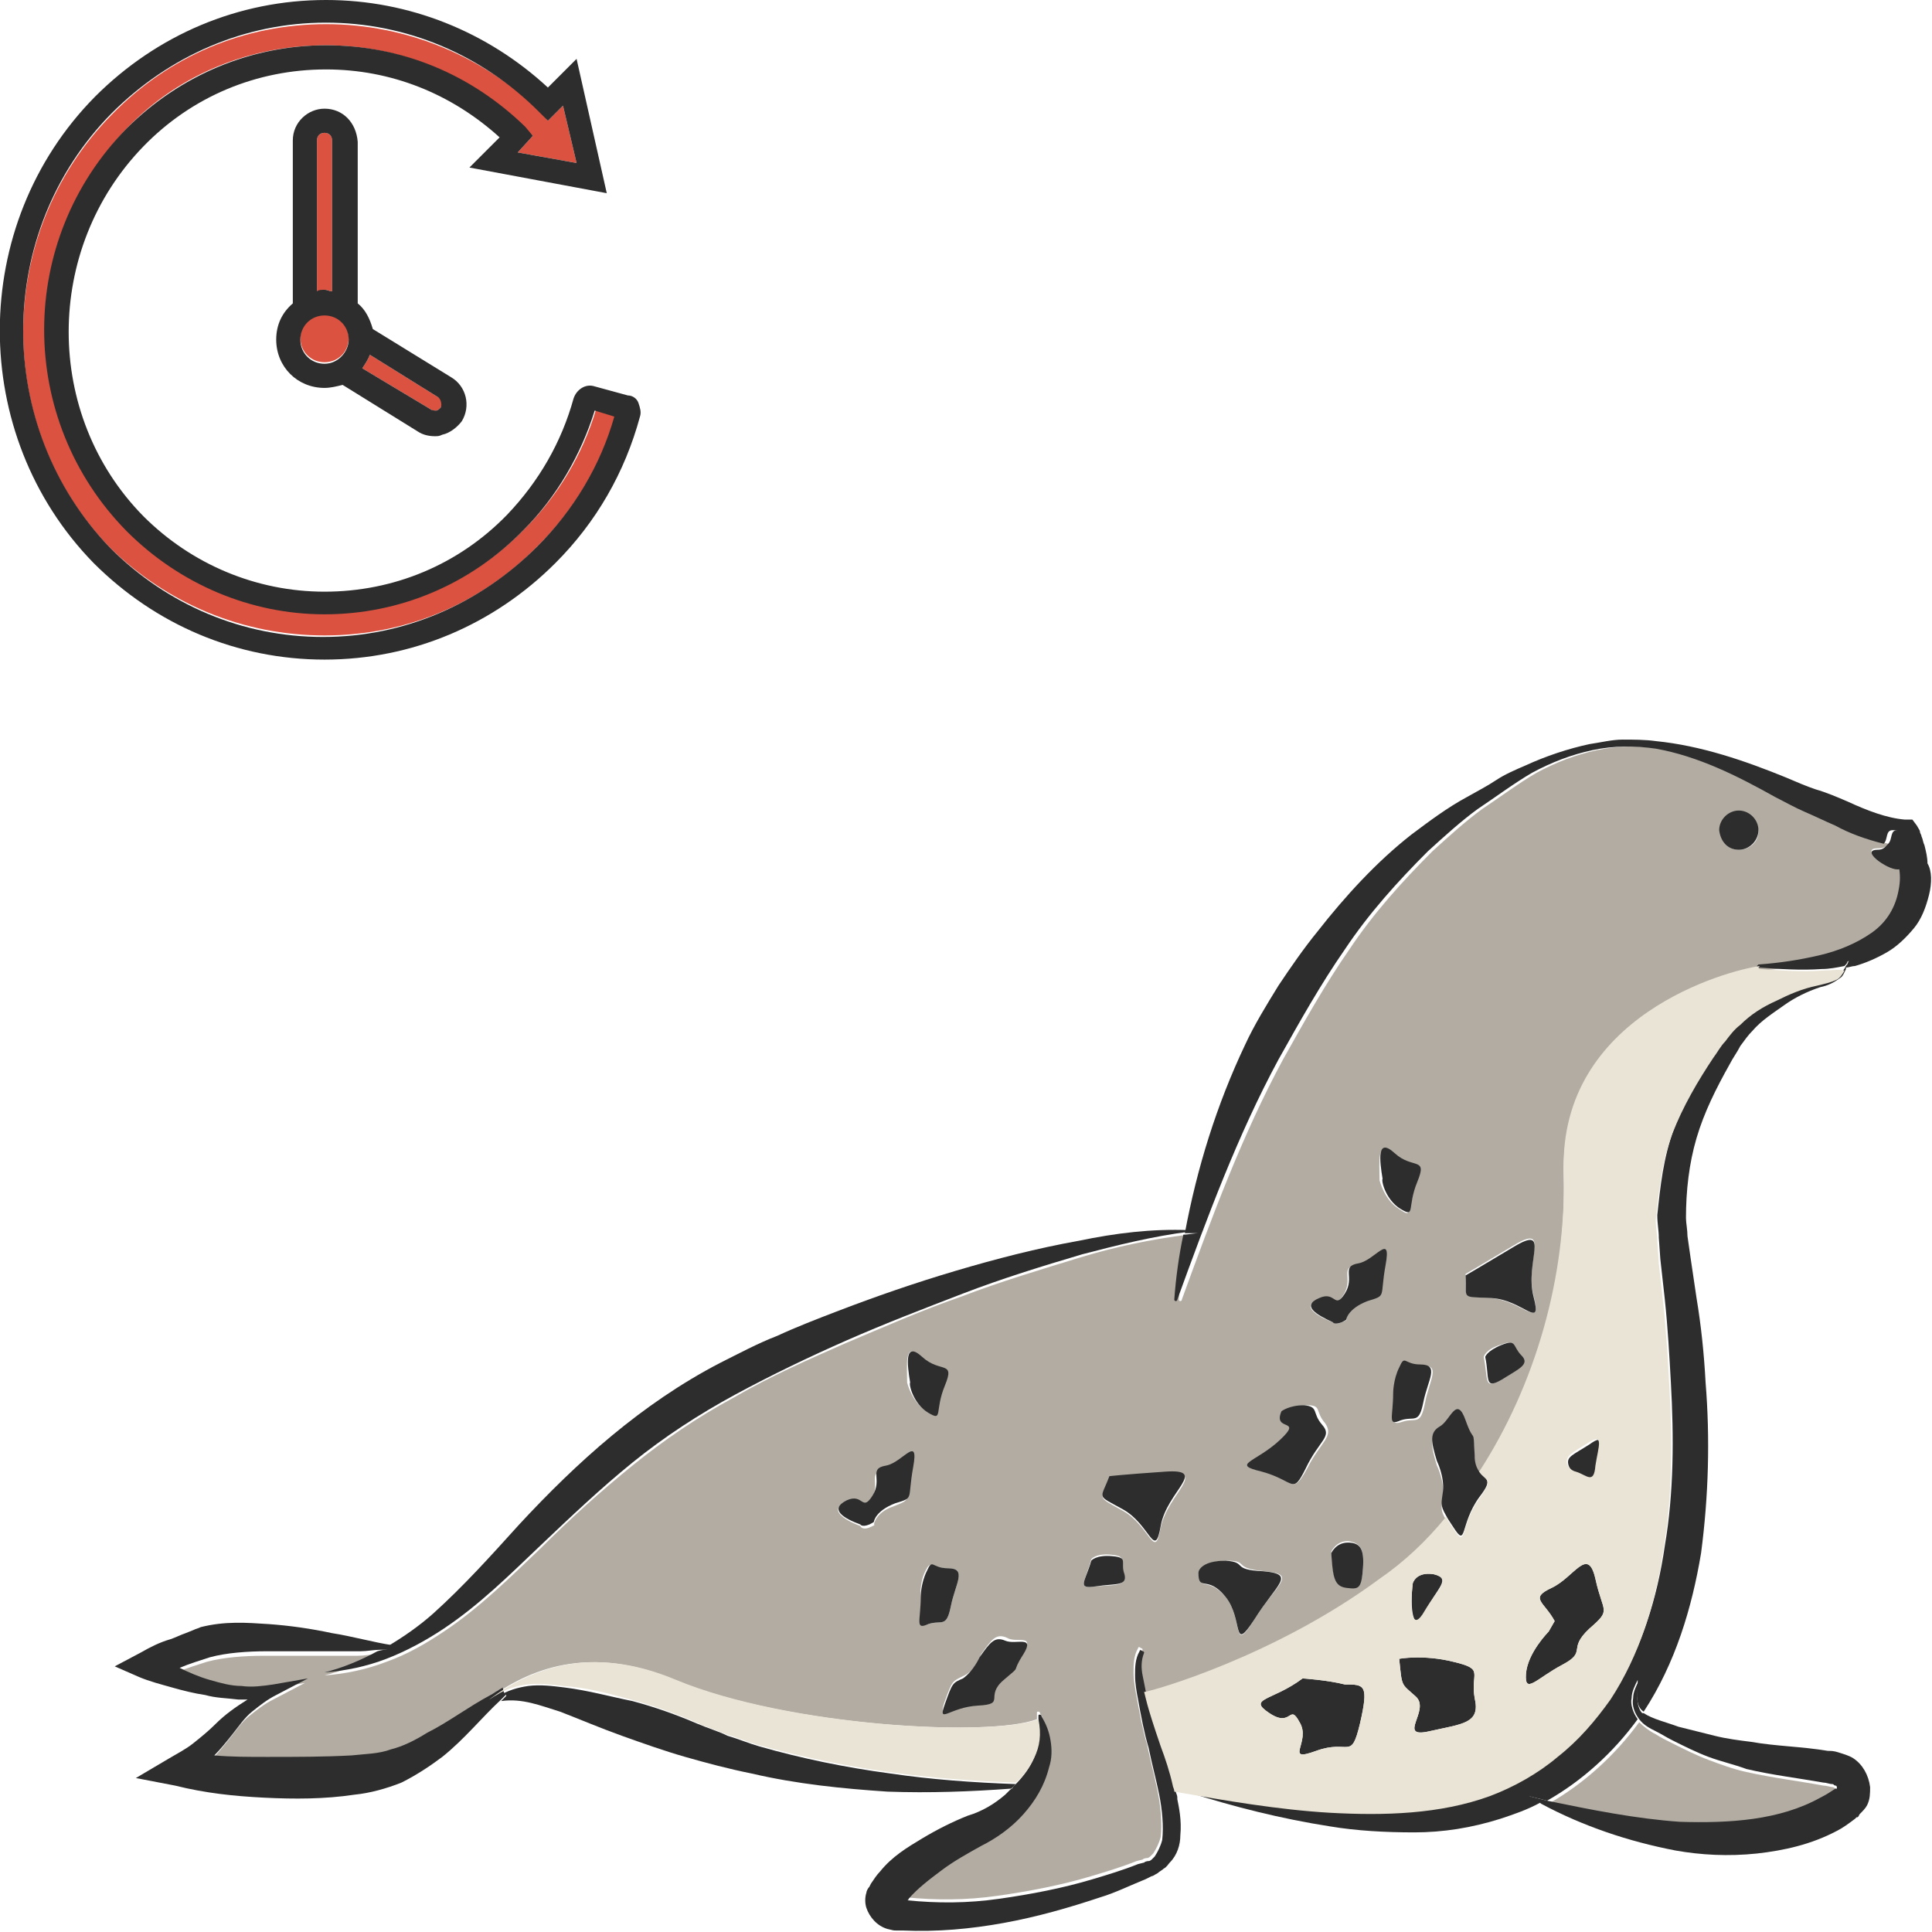 <?xml version="1.0" encoding="utf-8"?>
<!-- Generator: Adobe Illustrator 24.1.2, SVG Export Plug-In . SVG Version: 6.00 Build 0)  -->
<svg version="1.1" id="Layer_1" xmlns="http://www.w3.org/2000/svg" xmlns:xlink="http://www.w3.org/1999/xlink" x="0px" y="0px"
	 viewBox="0 0 128 128" style="enable-background:new 0 0 128 128;" xml:space="preserve">
<style type="text/css">
	.st0{fill:#DB5240;}
	.st1{fill:#B2ACA3;}
	.st2{fill:#2D2D2D;}
	.st3{fill:#EAE4D6;}
</style>
<g>
	<g>
		<path class="st0" d="M28.9,27.2c0.1,0,0.2-0.1,0.3-0.2c0.1-0.2,0.1-0.6-0.2-0.7l-4.5-2.8c-0.1,0.3-0.3,0.6-0.5,0.9l4.5,2.7
			C28.6,27.2,28.7,27.2,28.9,27.2z"/>
		<path class="st0" d="M21.5,20.8c-0.9,0-1.6,0.7-1.6,1.6c0,0.9,0.7,1.6,1.6,1.6c0.9,0,1.6-0.7,1.6-1.6
			C23.1,21.5,22.4,20.8,21.5,20.8z"/>
		<path class="st0" d="M22,19.3l0-10c0-0.3-0.2-0.5-0.5-0.5C21.2,8.8,21,9,21,9.3l0,10c0.2,0,0.3-0.1,0.5-0.1
			C21.7,19.2,21.8,19.3,22,19.3z"/>
		<path class="st1" d="M120.6,119.3c0.3-0.2,0.7-0.4,1-0.6l0.1,0c0-0.1,0-0.1-0.1-0.2c0,0-0.1-0.1-0.2-0.1c-0.1,0-0.4-0.1-0.6-0.1
			c-1.6-0.3-3.3-0.5-5.1-0.9c-0.9-0.2-1.7-0.5-2.5-0.8c-0.8-0.3-1.6-0.7-2.4-1.1c-0.4-0.2-0.8-0.4-1.1-0.6c-0.4-0.2-0.8-0.5-1.1-0.8
			c-1.6,2.2-3.7,4.1-6,5.4c3,0.7,5.9,1.2,8.8,1.4C114.6,121,117.9,120.7,120.6,119.3z"/>
		<path class="st0" d="M21.5,42.1c5.4,0,10.4-2.1,14.2-6c2.4-2.4,4.1-5.3,5.1-8.6l-1.3-0.4c-0.9,3-2.5,5.7-4.7,7.9
			c-3.5,3.6-8.2,5.6-13.2,5.6c-5,0-9.6-2-13.1-5.5c-7.2-7.3-7.2-19.3,0-26.7C11.9,4.9,16.6,3,21.6,3c5,0,9.6,2,13.1,5.5L35.3,9
			l-1,1.1l3.9,0.7L37.3,7l-1,1l-0.5-0.6C32,3.7,26.9,1.6,21.6,1.6c-5.4,0-10.4,2.1-14.2,6c-7.8,7.9-7.8,20.8-0.1,28.7
			C11.1,40,16.1,42.1,21.5,42.1z"/>
		<path class="st1" d="M126,57.4c-0.1,0-0.2,0.1-0.4,0.1c-0.7,0-2.4-1.3-1.2-1.3c0.4,0,0.6-0.1,0.7-0.3c-1.2-0.3-2.3-0.7-3.2-1.2
			c-0.7-0.3-1.3-0.6-2-0.9c-0.7-0.3-1.4-0.7-2-1c-2.5-1.4-5.1-2.7-7.9-3.2c-1.4-0.2-2.8-0.2-4.2,0.1c-1.4,0.3-2.7,0.8-4,1.5
			c-1.2,0.7-2.4,1.6-3.6,2.4c-1.1,0.8-2.2,1.8-3.3,2.8c-2,2-3.9,4.1-5.5,6.5c-1.6,2.3-3,4.8-4.4,7.3c-2.7,5-4.7,10.4-6.7,15.9
			c0,0.1-0.1,0.1-0.1,0.1c-0.1,0-0.1-0.1-0.1-0.1c0.1-1.4,0.3-2.9,0.6-4.3c-2.4,0.3-4.8,0.8-7.1,1.5c-2.6,0.8-5.3,1.6-7.9,2.6
			c-2.6,0.9-5.1,2-7.7,3.1c-2.5,1.1-5,2.2-7.4,3.6c-2.4,1.3-4.6,2.8-6.7,4.5c-2.1,1.7-4.1,3.5-6.1,5.5c-2,1.9-4,3.9-6.4,5.5
			c-1.2,0.8-2.4,1.5-3.8,2c-1.3,0.5-2.7,0.8-4.1,0.9c1.2-0.3,2.4-0.8,3.5-1.4c-0.4,0-0.9,0.1-1.3,0.1c-0.7,0-1.4,0-2.1,0l-4.1,0
			c-1.3,0-2.7,0.1-3.8,0.4c-0.6,0.2-1.3,0.4-2,0.7c0,0,0,0,0,0c0.6,0.3,1.3,0.6,2,0.8c0.7,0.2,1.4,0.4,2.1,0.4
			c0.7,0.1,1.4,0,2.1-0.1l2.3-0.4l-2.1,1.1c-0.6,0.3-1.1,0.7-1.6,1.1s-0.9,1-1.3,1.5c-0.4,0.5-0.8,1-1.2,1.4
			c1.1,0.1,2.3,0.1,3.5,0.1c1.9,0,3.8,0,5.6-0.1c0.9-0.1,1.8-0.1,2.6-0.4c0.8-0.2,1.6-0.6,2.4-1.1c1.4-0.7,2.7-1.7,4.2-2.5
			c2.7-2,6.7-3.7,12.4-1.3c7.5,3.1,20.9,3.8,24,2.6c0-0.1,0-0.3,0-0.4v0c0-0.1,0-0.1,0.1-0.1c0,0,0.1,0,0.1,0.1
			c0.3,0.5,0.5,1,0.6,1.6c0.1,0.6,0.1,1.2-0.1,1.8c-0.3,1.2-0.9,2.2-1.7,3.1c-0.8,0.9-1.8,1.6-2.8,2.1c-0.9,0.5-1.8,1-2.6,1.6
			c-0.8,0.6-1.6,1.2-2.2,1.9c0,0,0,0.1-0.1,0.1c2,0.2,4,0.2,6.1-0.1c2.1-0.3,4.2-0.7,6.2-1.3c1-0.3,2-0.6,3-1l0.4-0.1
			c0.1-0.1,0.3-0.1,0.3-0.1c0.1,0,0.2-0.1,0.2-0.1c0.1-0.1,0.1-0.1,0.2-0.2c0.2-0.3,0.4-0.7,0.5-1.1c0.1-0.9,0-2-0.2-3
			c-0.2-1-0.5-2.1-0.7-3.1c-0.3-1-0.5-2.1-0.7-3.2c-0.1-0.5-0.2-1.1-0.2-1.6c0-0.5,0-1.1,0.3-1.6c0-0.1,0.1-0.1,0.2,0
			c0.1,0,0.1,0.1,0.1,0.1l0,0c-0.2,0.5-0.2,1-0.1,1.5c0.1,0.5,0.2,1,0.3,1.5c0.3,1,0.6,2.1,0.9,3.1c0.1,0.2,0.1,0.3,0.2,0.5
			c-0.3-1.7-0.8-3.6-1.1-3.6c0.7-0.1,8.6-2.4,15.5-7.5c1.6-1.1,3-2.6,4.4-4.1c-0.4-0.7-0.3-0.8-0.2-1.6c0.1-1-0.4-2-0.4-2
			c-0.4-1.3-0.5-1.9,0.2-2.3c0.7-0.4,1.1-2.1,1.7-0.4c0.6,1.7,0.5,0.3,0.6,2.3c0,0.5,0.1,0.8,0.3,1.1c3.7-5.7,5.8-12.9,5.6-19.9
			c-0.3-10.3,10.8-13.3,13-13.6c1.4-0.1,2.7-0.3,4-0.6c1.3-0.3,2.5-0.8,3.5-1.5c1-0.7,1.6-1.7,1.8-2.9C126.1,58.5,126.1,58,126,57.4
			z M61,89.9c1.2,1.1,2.2,0.2,1.5,1.9c-0.7,1.7-0.1,2.4-1.1,1.7c-1-0.6-1.3-1.9-1.3-1.9C60.1,90.4,59.9,88.8,61,89.9z M60.4,97.4
			c-0.4,2.2,0,1.9-1.2,2.4c-1.2,0.4-1.3,1.2-1.3,1.2s0.2,0-0.3,0.2c-0.5,0.2-0.6-0.1-0.6-0.1c-1.1-0.4-2.1-1.1-1-1.5
			c1.1-0.4,1,0.8,1.7-0.2c0.7-1.1-0.3-1.8,0.9-2C59.8,97.1,60.8,95.2,60.4,97.4z M61,105.8c0,0-0.1-0.9,0.3-1.7
			c0.4-0.8,0.3-0.2,1.5-0.2c1.3,0,0.5,1,0.2,2.5c-0.3,1.5-0.6,0.9-1.5,1.2C60.6,107.9,61.1,107.3,61,105.8z M67.8,109.5
			c-0.8,1.3,0,0.5-1.3,1.6s0.2,1.6-1.7,1.7c-1.9,0.1-2.7,1.3-2.2-0.1c0.5-1.4,0.5-1.3,1.3-1.7s1.1-1.4,1.1-1.4c0.7-1,1-1.4,1.7-1.1
			C67.3,108.9,68.6,108.2,67.8,109.5z M92.3,76.5c1.2,1.1,2.2,0.2,1.5,1.9c-0.7,1.7-0.1,2.4-1.1,1.7c-1-0.6-1.3-1.9-1.3-1.9
			C91.4,77,91.2,75.4,92.3,76.5z M72.6,105.1c-1.3,0.2-0.7-0.3-0.3-1.8c0,0,0.3-0.4,1.3-0.3c1.1,0.1,0.6,0.4,0.8,1.2
			C74.7,105.1,74,105,72.6,105.1z M76.9,101.2c-0.4,2.3-0.7-0.1-2.5-1.1c-1.8-1-1.5-0.7-0.9-2.2c0,0,0.8-0.1,3.7-0.3
			C80.1,97.4,77.4,98.9,76.9,101.2z M83.1,107.3c-1.5,2.4-0.7,0-1.9-1.5c-1.2-1.4-1.8-0.3-1.7-1.6c0-0.2,0.3-0.8,1.8-0.8
			c1.5,0,0.3,0.5,2.5,0.7C86,104.3,84.6,104.9,83.1,107.3z M86.6,97.3c-1,1.8-0.8,0.8-2.9,0.2c-2.2-0.5-0.4-0.6,1.2-2.1
			c1.6-1.5-0.5-0.5,0.2-1.9c0,0,0.4-0.4,1.5-0.4c1,0,0.5,0.4,1.2,1.2C88.4,95.2,87.5,95.5,86.6,97.3z M90.3,103.9
			c-0.1,1.3-0.3,1.3-1.1,1.2c-0.8-0.1-0.9-0.7-1-2.3c0,0,0.3-0.7,1.1-0.7C90.1,102.2,90.4,102.6,90.3,103.9z M91.7,83.9
			c-0.4,2.2,0,1.9-1.2,2.3c-1.2,0.4-1.3,1.2-1.3,1.2s0.2,0-0.3,0.2c-0.4,0.2-0.6,0-0.6,0c-1.1-0.4-2.1-1.1-1-1.5
			c1.1-0.4,1,0.8,1.7-0.3c0.7-1.1-0.3-1.8,0.9-2C91.1,83.6,92.1,81.8,91.7,83.9z M94.4,93c-0.3,1.5-0.6,0.9-1.5,1.2
			c-0.9,0.3-0.5-0.3-0.5-1.8c0,0-0.1-0.9,0.3-1.7c0.4-0.8,0.3-0.2,1.5-0.2C95.5,90.4,94.7,91.4,94.4,93z M99.4,91.4
			c-1.1,0.7-0.8,0-1.1-1.5c0,0,0.1-0.5,1.1-0.8c1-0.4,0.7,0.1,1.3,0.7C101.3,90.4,100.5,90.6,99.4,91.4z M98.8,86
			c-2.1-0.1-1.6,0-1.7-1.6c0,0,0.7-0.4,3.2-1.9c2.5-1.5,0.7,1.1,1.3,3.3C102.2,88.2,100.9,86.2,98.8,86z M115.2,56.3
			c-0.7,0-1.2-0.6-1.2-1.2c0-0.7,0.6-1.2,1.2-1.2c0.7,0,1.3,0.6,1.3,1.2C116.5,55.8,115.9,56.3,115.2,56.3z"/>
		<path class="st2" d="M127.8,59.3c-0.2,0.8-0.5,1.6-1,2.2c-0.5,0.6-1.1,1.2-1.8,1.6c-0.7,0.4-1.4,0.7-2.1,0.9
			c-0.2,0-0.4,0.1-0.6,0.1h0c0-0.1,0-0.1,0.1-0.2c0-0.1,0.1-0.2,0.1-0.3c0,0,0,0.1-0.1,0.1v0c0,0.1-0.1,0.2-0.2,0.3
			c-0.5,0.1-1,0.2-1.5,0.2c-1.4,0.1-2.8,0-4.2-0.1c-0.1,0-0.1-0.1-0.1-0.1s0.1-0.1,0.1-0.1c1.4-0.1,2.7-0.3,4-0.6
			c1.3-0.3,2.5-0.8,3.5-1.5c1-0.7,1.6-1.7,1.8-2.9c0.1-0.5,0.1-1,0-1.5c0.5-0.1,0.9-0.6,0.9-1.2c0-0.7-0.6-1.2-1.3-1.2
			c-0.5,0-0.3,0.6-0.6,0.9c-1.2-0.3-2.3-0.7-3.2-1.2c-0.7-0.3-1.3-0.6-2-0.9c-0.7-0.3-1.4-0.7-2-1c-2.5-1.4-5.1-2.7-7.9-3.2
			c-1.4-0.2-2.8-0.2-4.2,0.1c-1.4,0.3-2.7,0.8-4,1.5c-1.2,0.7-2.4,1.6-3.6,2.4c-1.1,0.8-2.2,1.8-3.3,2.8c-2,2-3.9,4.1-5.5,6.5
			c-1.6,2.3-3,4.8-4.4,7.3c-2.7,5-4.7,10.4-6.7,15.9c0,0.1-0.1,0.1-0.1,0.1c-0.1,0-0.1-0.1-0.1-0.1c0.1-1.4,0.3-2.9,0.6-4.3
			c0.3,0,0.7-0.1,1.1-0.1c-0.3,0-0.7,0-1,0c0.8-4.3,2.1-8.5,4-12.5c0.6-1.3,1.4-2.6,2.2-3.9c0.8-1.2,1.7-2.5,2.6-3.6
			c1.8-2.3,3.9-4.6,6.2-6.4c1.2-0.9,2.4-1.8,3.7-2.5c0.7-0.4,1.3-0.7,1.9-1.1c0.6-0.4,1.3-0.7,2-1c1.3-0.6,2.8-1.1,4.2-1.4
			c0.7-0.1,1.5-0.3,2.2-0.3c0.7,0,1.5,0,2.2,0.1c3,0.3,5.9,1.3,8.6,2.4c0.7,0.3,1.4,0.6,2,0.8c0.7,0.2,1.4,0.5,2.1,0.8
			c1.3,0.6,2.6,1.1,3.8,1.2l0.5,0l0.3,0.4c0.1,0.2,0.2,0.3,0.2,0.4c0,0.1,0.1,0.2,0.1,0.3c0.1,0.2,0.1,0.4,0.2,0.6
			c0.1,0.4,0.2,0.8,0.2,1.2C128,57.7,128,58.5,127.8,59.3z"/>
		<path class="st2" d="M115.2,56.3c0.7,0,1.3-0.6,1.3-1.3c0-0.7-0.6-1.3-1.3-1.3c-0.7,0-1.3,0.6-1.3,1.3
			C114,55.8,114.5,56.3,115.2,56.3z"/>
		<path class="st2" d="M124.4,56.3c-1.2,0,0.6,1.3,1.3,1.3c0.1,0,0.2,0,0.4-0.1c0.5-0.2,0.9-0.6,0.9-1.2c0-0.7-0.6-1.3-1.3-1.3
			c-0.5,0-0.3,0.6-0.6,0.9C124.9,56.1,124.8,56.3,124.4,56.3z"/>
		<path class="st2" d="M34.4,101c-1.9,2.1-3.7,4.1-5.7,5.9c-0.9,0.8-1.9,1.5-2.9,2.1c0,0,0.1,0,0.1,0l0,0c0.1,0,0.1,0.1,0.1,0.1
			c0,0,0,0.1-0.1,0.1c-0.3,0.1-0.6,0.1-0.9,0.2c-1.1,0.6-2.3,1.1-3.5,1.4c1.4-0.1,2.8-0.4,4.1-0.9c1.3-0.5,2.6-1.2,3.8-2
			c2.4-1.6,4.4-3.6,6.4-5.5c2-1.9,4-3.8,6.1-5.5c2.1-1.7,4.4-3.2,6.8-4.5c2.4-1.3,4.9-2.5,7.4-3.6c2.5-1.1,5.1-2.1,7.7-3.1
			c2.6-1,5.2-1.8,7.9-2.6c2.3-0.6,4.7-1.2,7.1-1.5c0.3,0,0.7-0.1,1-0.1c-0.3,0-0.7,0-1,0c-2.5-0.1-4.9,0.2-7.3,0.7
			c-2.8,0.5-5.5,1.2-8.2,2c-2.7,0.8-5.3,1.7-7.9,2.7c-1.3,0.5-2.6,1-3.9,1.6c-1.3,0.5-2.6,1.2-3.8,1.8C42.5,93,38.2,96.9,34.4,101z"
			/>
		<path class="st2" d="M122.5,63.6c0,0.1-0.1,0.2-0.1,0.3c0,0.1,0,0.1-0.1,0.2c0,0,0,0.1,0,0.1c-0.1,0.2-0.2,0.5-0.4,0.6
			c-0.4,0.3-0.8,0.5-1.3,0.6c-0.9,0.3-1.7,0.7-2.4,1.2c-0.7,0.5-1.5,1-2.1,1.7c-0.3,0.3-0.5,0.6-0.8,1c-0.2,0.4-0.5,0.8-0.7,1.2
			c-0.9,1.6-1.7,3.2-2.2,4.9c-0.5,1.7-0.7,3.5-0.7,5.3c0,0.3,0.1,0.8,0.1,1.2l0.2,1.4l0.4,2.7c0.3,1.8,0.5,3.7,0.6,5.6
			c0.3,3.7,0.2,7.5-0.3,11.3c-0.6,3.6-1.7,7.3-3.8,10.5c-0.5-0.3-0.5-1.1-0.4-1.9c0-0.1,0-0.1,0-0.2c-0.2,0.4-0.4,0.8-0.4,1.2
			c-0.1,0.4,0.1,1,0.4,1.4c0,0,0,0,0,0c-1.6,2.2-3.7,4.1-6,5.4c-0.4-0.1-0.8-0.2-1.2-0.3c0.3,0.1,0.6,0.3,0.8,0.4
			c-0.9,0.5-1.8,0.8-2.7,1.1c-1.9,0.6-3.8,0.9-5.7,0.9c-1.9,0-3.8-0.1-5.6-0.4c-3.2-0.5-6.4-1.3-9.5-2.3c0,0,0,0-0.1,0
			c-0.2-0.1-0.4-0.1-0.6-0.2c0,0,0-0.1,0-0.1c3.4,0.6,6.9,1.2,10.3,1.4c3.6,0.2,7.3,0.1,10.6-1.1c1.6-0.6,3.2-1.5,4.5-2.6
			c1.4-1.1,2.5-2.4,3.5-3.8c1.9-2.9,3-6.4,3.5-9.9c0.6-3.5,0.6-7.2,0.4-10.8c-0.1-1.8-0.2-3.6-0.4-5.5l-0.3-2.7l-0.1-1.4
			c0-0.5-0.1-0.9-0.1-1.5c0.2-1.9,0.4-3.8,1.1-5.7c0.7-1.8,1.7-3.5,2.7-5c0.3-0.4,0.5-0.8,0.8-1.1c0.3-0.4,0.6-0.8,1-1.1
			c0.7-0.7,1.5-1.2,2.4-1.6c0.8-0.4,1.7-0.8,2.7-1c0.4-0.1,0.9-0.2,1.3-0.4c0.2-0.1,0.4-0.4,0.5-0.6c0.1-0.1,0.1-0.2,0.2-0.3v0
			C122.5,63.7,122.5,63.7,122.5,63.6z"/>
		<path class="st2" d="M67.3,118.2c0,0-0.1,0.1-0.1,0.1c-0.1,0.1-0.1,0.1-0.2,0.2c-2.7,0.2-5.4,0.3-8.2,0.2c-3-0.2-6-0.5-9-1.2
			c-1.5-0.3-3-0.7-4.4-1.1c-1.4-0.4-2.8-0.9-4.2-1.4c-1.4-0.5-2.8-1.1-4.1-1.6c-1.3-0.4-2.5-0.9-3.9-0.7c0,0,0,0,0.1-0.1
			c0.1-0.1,0.1-0.1,0.2-0.2v0c0,0,0.1-0.1,0-0.1c0-0.1-0.1-0.1-0.2-0.1c-0.1,0-0.2,0.1-0.3,0.2c0.6-0.4,1.3-0.6,2-0.7
			c0.8-0.1,1.6,0,2.4,0.1c1.6,0.2,3,0.6,4.5,0.9c1.5,0.4,2.9,0.9,4.3,1.5c0.7,0.3,1.4,0.5,2,0.8c0.7,0.2,1.4,0.5,2.1,0.7
			c2.8,0.8,5.7,1.4,8.7,1.8C61.7,117.9,64.5,118.1,67.3,118.2z"/>
		<path class="st2" d="M98,99.2c-1.3,1.8-0.8,3.4-1.7,2c-0.2-0.3-0.4-0.6-0.5-0.8c-0.4-0.7-0.3-0.8-0.2-1.6c0.1-1-0.4-2-0.4-2
			c-0.4-1.3-0.5-1.9,0.2-2.3c0.7-0.4,1.1-2.1,1.7-0.4c0.6,1.7,0.5,0.3,0.6,2.3c0,0.5,0.1,0.8,0.3,1.1C98.4,98.1,99,97.9,98,99.2z"/>
		<path class="st2" d="M92.7,90.6c-0.4,0.8-0.4,1.7-0.4,1.7c0,1.6-0.4,2.2,0.5,1.8c0.9-0.3,1.2,0.3,1.5-1.2c0.3-1.5,1.1-2.5-0.2-2.5
			C93,90.4,93.1,89.7,92.7,90.6z"/>
		<path class="st2" d="M88.3,87.6c0,0,0.1,0.2,0.6,0c0.4-0.2,0.3-0.2,0.3-0.2s0.1-0.7,1.4-1.2c1.3-0.4,0.8-0.2,1.2-2.4
			c0.4-2.2-0.7-0.3-1.8-0.1c-1.2,0.2-0.2,0.9-0.9,2s-0.6-0.2-1.7,0.3C86.2,86.5,87.2,87.1,88.3,87.6z"/>
		<path class="st2" d="M83.6,97.5c2.2,0.6,2,1.6,2.9-0.2c0.9-1.9,1.8-2.1,1.1-2.9c-0.7-0.8-0.2-1.2-1.2-1.3c-1,0-1.5,0.4-1.5,0.4
			c-0.6,1.4,1.5,0.4-0.1,1.9C83.2,96.9,81.5,97,83.6,97.5z"/>
		<path class="st2" d="M90.3,103.9c0.1-1.3-0.2-1.7-1-1.7c-0.8,0-1.1,0.7-1.1,0.7c0.1,1.6,0.2,2.2,1,2.3
			C90,105.3,90.2,105.3,90.3,103.9z"/>
		<path class="st2" d="M98.8,86c2.1,0.1,3.4,2.2,2.8-0.1c-0.6-2.3,1.2-4.8-1.3-3.3c-2.5,1.5-3.2,1.9-3.2,1.9
			C97.2,86.1,96.7,85.9,98.8,86z"/>
		<path class="st2" d="M90.1,114.2c-0.6,2.5-0.7,1-2.9,1.8c-2.2,0.8-0.3-0.6-1.1-1.9c-0.7-1.3-0.5,0.4-2-0.6c-1.5-1,0.2-0.8,2.2-2.3
			c0,0,1.6,0.1,2.8,0.4C90.4,111.6,90.7,111.6,90.1,114.2z"/>
		<path class="st2" d="M81.2,105.8c1.2,1.5,0.4,3.8,1.9,1.5c1.5-2.4,2.8-3,0.6-3.2c-2.2-0.1-1-0.6-2.5-0.7c-1.5,0-1.8,0.6-1.8,0.8
			C79.4,105.5,80,104.3,81.2,105.8z"/>
		<path class="st2" d="M94.7,114.7c-2.2,0.5,0.1-1.4-0.9-2.3c-1-0.9-0.9-0.6-1.1-2.5c0,0,1.6-0.3,3.6,0.2c2.1,0.5,1.1,0.7,1.4,2.4
			C98.1,114.2,96.9,114.2,94.7,114.7z"/>
		<path class="st2" d="M105.3,107.9c-1.5,1.4-0.1,1.5-1.8,2.4c-1.7,0.9-2.5,2-2.4,0.6c0.1-1.4,1.5-2.8,1.5-2.8l0.4-0.7
			c-0.7-1.3-1.7-1.5-0.2-2.2c1.5-0.7,2.4-2.8,2.9-0.6C106.2,106.9,106.8,106.6,105.3,107.9z"/>
		<path class="st2" d="M94.4,106.8c-0.8,1.6-1-0.3-0.8-1.9c0,0,0.2-0.8,1.4-0.6C96.2,104.6,95.2,105.2,94.4,106.8z"/>
		<path class="st2" d="M105.8,97.2c-0.1,1.3-0.6,0.6-1.3,0.4c0,0-0.5-0.1-0.6-0.6c-0.1-0.5,0.3-0.6,1.4-1.3
			C106.4,94.9,105.9,95.8,105.8,97.2z"/>
		<path class="st2" d="M99.5,89.1c-1,0.4-1.1,0.8-1.1,0.8c0.3,1.4-0.1,2.2,1.1,1.5c1.1-0.7,1.9-1,1.3-1.6
			C100.2,89.2,100.5,88.7,99.5,89.1z"/>
		<path class="st2" d="M92.8,80.1c1,0.6,0.4-0.1,1.1-1.8c0.7-1.7-0.3-0.8-1.5-1.9c-1.2-1.1-1,0.5-0.8,1.7
			C91.5,78.2,91.8,79.5,92.8,80.1z"/>
		<path class="st2" d="M62.6,112.9c-0.5,1.4,0.3,0.2,2.2,0.1c1.9-0.1,0.4-0.6,1.7-1.7c1.3-1.1,0.4-0.3,1.3-1.7
			c0.8-1.3-0.5-0.6-1.2-0.9c-0.7-0.3-1,0.1-1.7,1.1c0,0-0.4,0.9-1.1,1.4C63.1,111.5,63.1,111.5,62.6,112.9z"/>
		<path class="st2" d="M61.4,104.1c-0.4,0.8-0.4,1.7-0.4,1.7c0,1.6-0.4,2.2,0.5,1.8c0.9-0.3,1.2,0.3,1.5-1.2
			c0.3-1.5,1.1-2.5-0.2-2.5C61.7,103.9,61.8,103.2,61.4,104.1z"/>
		<path class="st2" d="M57,101c0,0,0.1,0.2,0.6,0c0.4-0.2,0.3-0.2,0.3-0.2s0.1-0.7,1.4-1.2c1.3-0.4,0.8-0.2,1.2-2.4
			c0.4-2.2-0.7-0.3-1.8-0.1c-1.2,0.2-0.2,0.9-0.9,2s-0.6-0.2-1.7,0.3C54.9,100,55.9,100.6,57,101z"/>
		<path class="st2" d="M74.4,100c1.8,1,2.1,3.4,2.5,1.1c0.4-2.3,3.2-3.8,0.3-3.6c-2.9,0.2-3.7,0.3-3.7,0.3
			C72.9,99.4,72.6,99,74.4,100z"/>
		<path class="st2" d="M72.6,105.1c1.3-0.2,2.1,0,1.9-0.8c-0.3-0.8,0.3-1.1-0.8-1.2c-1.1-0.1-1.4,0.3-1.4,0.3
			C71.9,104.8,71.3,105.3,72.6,105.1z"/>
		<path class="st2" d="M61.5,93.6c1,0.6,0.4-0.1,1.1-1.8c0.7-1.7-0.3-0.8-1.5-1.9s-1,0.5-0.8,1.7C60.2,91.7,60.5,93,61.5,93.6z"/>
		<path class="st2" d="M108.6,111.3c-0.2,0.4-0.4,0.8-0.4,1.2c-0.1,0.5,0.1,1,0.4,1.4c0,0,0,0,0,0c0.3,0.4,0.7,0.6,1.1,0.8
			c0.4,0.2,0.7,0.4,1.1,0.6c0.8,0.4,1.6,0.8,2.4,1.1c0.8,0.3,1.7,0.5,2.5,0.8c1.7,0.4,3.4,0.6,5.1,0.9c0.2,0,0.4,0.1,0.6,0.1
			c0.1,0,0.1,0.1,0.2,0.1c0.1,0,0.1,0.1,0.1,0.2l-0.1,0c-0.3,0.2-0.6,0.4-1,0.6c-2.7,1.5-6,1.7-9.3,1.6c-2.9-0.2-5.9-0.8-8.8-1.4
			c-0.4-0.1-0.8-0.2-1.2-0.3c0.3,0.2,0.6,0.3,0.8,0.5c2.8,1.5,5.8,2.5,8.9,3.1c1.7,0.3,3.5,0.4,5.4,0.2c1.8-0.2,3.6-0.6,5.3-1.5
			c0.4-0.2,0.8-0.5,1.2-0.8l0.1-0.1c0.1,0,0.1,0,0.2-0.2c0.2-0.2,0.4-0.4,0.5-0.6c0.2-0.4,0.2-0.8,0.2-1.2c-0.1-0.8-0.5-1.5-1.1-1.9
			c-0.3-0.2-0.7-0.3-1-0.4c-0.3-0.1-0.5-0.1-0.7-0.1c-1.8-0.3-3.4-0.3-5.1-0.6c-0.8-0.1-1.6-0.2-2.4-0.4c-0.8-0.2-1.6-0.4-2.4-0.6
			c-0.8-0.3-1.7-0.5-2.3-0.9c0,0,0,0-0.1,0C108.4,113.1,108.4,112.1,108.6,111.3z"/>
		<path class="st2" d="M78.2,121.6c0,0.6-0.2,1.3-0.7,1.8c-0.1,0.1-0.2,0.3-0.4,0.4c-0.1,0.1-0.3,0.2-0.4,0.3
			c-0.2,0.1-0.3,0.2-0.4,0.2l-0.4,0.2c-1,0.4-2,0.9-3,1.2c-2.1,0.7-4.2,1.3-6.4,1.7c-2.2,0.4-4.4,0.6-6.7,0.5l-0.4,0
			c-0.2,0-0.2,0-0.6-0.1c-0.7-0.2-1.2-0.8-1.4-1.4c-0.1-0.3-0.1-0.7,0-1c0-0.1,0.1-0.3,0.2-0.4l0.1-0.2c0.2-0.3,0.4-0.6,0.6-0.8
			c0.8-1,1.8-1.6,2.8-2.2c1-0.6,2-1.1,3-1.5c1-0.3,1.8-0.8,2.5-1.4c0.1-0.1,0.2-0.2,0.3-0.3c0.1-0.1,0.2-0.1,0.2-0.2
			c0,0,0.1-0.1,0.1-0.1c0.5-0.5,0.9-1,1.2-1.6c0.4-0.8,0.5-1.7,0.4-2.6c0-0.1,0-0.3,0-0.4v0c0-0.1,0-0.1,0.1-0.1c0,0,0.1,0,0.1,0.1
			c0.3,0.5,0.5,1,0.6,1.6c0.1,0.6,0.1,1.2-0.1,1.8c-0.3,1.2-0.9,2.2-1.7,3.1c-0.8,0.9-1.8,1.6-2.8,2.1c-0.9,0.5-1.8,1-2.6,1.6
			c-0.8,0.6-1.6,1.2-2.2,1.9c0,0,0,0.1-0.1,0.1c2,0.2,4,0.2,6.1-0.1c2.1-0.3,4.2-0.7,6.2-1.3c1-0.3,2-0.6,3-1l0.4-0.1
			c0.1-0.1,0.3-0.1,0.3-0.1c0.1,0,0.2-0.1,0.2-0.1c0.1-0.1,0.1-0.1,0.2-0.2c0.2-0.3,0.4-0.7,0.5-1.1c0.1-0.9,0-2-0.2-3
			c-0.2-1-0.5-2.1-0.7-3.1c-0.3-1-0.5-2.1-0.7-3.2c-0.1-0.5-0.2-1.1-0.2-1.6c0-0.5,0-1.1,0.3-1.6c0-0.1,0.1-0.1,0.2,0
			c0.1,0,0.1,0.1,0.1,0.1l0,0c-0.2,0.5-0.2,1-0.1,1.5c0.1,0.5,0.2,1,0.3,1.5c0.3,1,0.6,2.1,0.9,3.1c0.1,0.2,0.1,0.3,0.2,0.5v0
			c0.3,0.8,0.6,1.7,0.8,2.6c0,0.1,0.1,0.2,0.1,0.4c0,0,0,0.1,0,0.1c0,0,0,0,0,0C78.1,119.7,78.3,120.6,78.2,121.6z"/>
		<path class="st2" d="M33.5,112.2c0,0,0,0.1,0,0.1v0c-0.1,0.1-0.1,0.1-0.2,0.2c0,0,0,0-0.1,0.1c-1.3,1.2-2.4,2.6-3.9,3.8
			c-0.8,0.6-1.7,1.2-2.7,1.7c-1,0.4-2.1,0.7-3.1,0.8c-2,0.3-4,0.3-6,0.2s-3.9-0.3-5.9-0.8L9,117.8l2.2-1.3c0.5-0.3,1.1-0.6,1.6-1
			c0.5-0.4,1-0.8,1.5-1.3c0.6-0.6,1.3-1.1,2.1-1.6c-0.2,0-0.4,0-0.6,0c-0.8-0.1-1.5-0.1-2.2-0.3c-0.7-0.1-1.5-0.3-2.2-0.5
			c-0.7-0.2-1.5-0.4-2.2-0.7l-1.6-0.7l1.7-0.9c0.7-0.4,1.3-0.7,2-0.9c0.3-0.1,0.7-0.3,1-0.4l0.5-0.2c0.2-0.1,0.3-0.1,0.5-0.2
			c1.6-0.4,3-0.3,4.5-0.2c1.4,0.1,2.8,0.3,4.2,0.6c1.3,0.2,2.7,0.6,4,0.8c0,0,0.1,0,0.1,0l0,0c0.1,0,0.1,0.1,0.1,0.1
			c0,0,0,0.1-0.1,0.1c-0.3,0.1-0.6,0.1-0.9,0.1c-0.4,0-0.9,0.1-1.3,0.1c-0.7,0-1.4,0-2.1,0l-4.1,0c-1.3,0-2.7,0.1-3.8,0.4
			c-0.6,0.2-1.3,0.4-2,0.7c0,0,0,0,0,0c0.6,0.3,1.3,0.6,2,0.8c0.7,0.2,1.4,0.4,2.1,0.4c0.7,0.1,1.4,0,2.1-0.1l2.3-0.4l-2.1,1.1
			c-0.6,0.3-1.1,0.7-1.6,1.1s-0.9,1-1.3,1.5c-0.4,0.5-0.8,1-1.2,1.4c1.1,0.1,2.3,0.1,3.5,0.1c1.9,0,3.8,0,5.6-0.1
			c0.9-0.1,1.8-0.1,2.6-0.4c0.8-0.2,1.6-0.6,2.4-1.1c1.4-0.7,2.7-1.7,4.2-2.5c0.2-0.1,0.3-0.2,0.5-0.3c0.1-0.1,0.2-0.1,0.3-0.2
			C33.4,112.2,33.4,112.2,33.5,112.2z"/>
		<path class="st2" d="M21.5,7.2c-1.1,0-2.1,0.9-2.1,2.1l0,10.8c-0.7,0.6-1.1,1.4-1.1,2.4c0,1.8,1.4,3.2,3.2,3.2
			c0.4,0,0.8-0.1,1.2-0.2l5,3.1c0.3,0.2,0.7,0.3,1.1,0.3c0.2,0,0.3,0,0.5-0.1c0.5-0.1,1-0.5,1.3-0.9c0.6-1,0.3-2.3-0.7-2.9l-5.2-3.2
			c0,0,0,0,0,0c-0.2-0.7-0.5-1.3-1-1.7l0-10.7C23.6,8.1,22.7,7.2,21.5,7.2z M24.5,23.5l4.5,2.8c0.2,0.1,0.3,0.5,0.2,0.7
			c-0.1,0.1-0.2,0.2-0.3,0.2c-0.1,0-0.3,0-0.4-0.1L24,24.4C24.2,24.1,24.4,23.8,24.5,23.5z M21,9.3c0-0.3,0.2-0.5,0.5-0.5
			C21.8,8.8,22,9,22,9.3l0,10c-0.2,0-0.3-0.1-0.5-0.1c-0.2,0-0.4,0-0.5,0.1L21,9.3z M21.5,24.1c-0.9,0-1.6-0.7-1.6-1.6
			c0-0.9,0.7-1.6,1.6-1.6c0.9,0,1.6,0.7,1.6,1.6C23.1,23.3,22.4,24.1,21.5,24.1z"/>
		<path class="st2" d="M21.5,43.7c5.8,0,11.2-2.3,15.3-6.4c2.7-2.7,4.6-6,5.6-9.7c0.1-0.3,0-0.6-0.1-0.9c-0.1-0.3-0.4-0.5-0.7-0.5
			l-2.2-0.6c-0.6-0.2-1.2,0.2-1.4,0.8c-0.8,2.9-2.3,5.5-4.4,7.7c-3.2,3.3-7.5,5.1-12.1,5.1c-4.5,0-8.8-1.8-12-5
			c-6.6-6.7-6.6-17.7,0-24.5c3.2-3.3,7.5-5.1,12.1-5.1c4.3,0,8.3,1.6,11.5,4.5l-2,2l9.1,1.7l-2-8.9l-1.9,1.9C32.3,2.1,27.1,0,21.6,0
			C15.8,0,10.4,2.3,6.3,6.4c-8.4,8.5-8.4,22.4-0.1,30.9C10.3,41.4,15.7,43.7,21.5,43.7z M7.4,7.5c3.8-3.8,8.8-6,14.2-6
			c5.3,0,10.3,2.1,14.1,5.9L36.3,8l1-1l0.9,3.8l-3.9-0.7l1-1.1l-0.5-0.6C31.2,4.9,26.6,3,21.6,3c-5,0-9.7,2-13.2,5.5
			c-7.3,7.4-7.3,19.3,0,26.7c3.5,3.5,8.2,5.5,13.1,5.5c5,0,9.7-2,13.2-5.6c2.2-2.2,3.8-5,4.7-7.9l1.3,0.4c-0.9,3.2-2.7,6.2-5.1,8.6
			c-3.8,3.8-8.8,6-14.2,6c-5.3,0-10.3-2.1-14.1-5.9C-0.4,28.3-0.4,15.4,7.4,7.5z"/>
	</g>
	<path class="st3" d="M120.8,64.3c-1.4,0.1-2.8,0-4.2-0.1c-0.1,0-0.1-0.1-0.1-0.1s0.1-0.1,0.1-0.1c-2.2,0.3-13.3,3.3-13,13.6
		c0.2,7-1.9,14.2-5.6,19.9c0.4,0.6,1,0.4,0,1.8c-1.3,1.8-0.8,3.4-1.7,2c-0.2-0.3-0.4-0.6-0.5-0.8c-1.3,1.6-2.8,3-4.4,4.1
		c-6.9,5.1-14.9,7.4-15.6,7.5c0.1,0.3,0.1,0.7,1.1,3.6v0c0.3,0.8,0.6,1.7,0.8,2.6c0,0.1,0.1,0.2,0.1,0.4c3.4,0.6,6.9,1.2,10.3,1.4
		c3.6,0.2,7.3,0.1,10.6-1.1c1.6-0.6,3.2-1.5,4.5-2.6c1.4-1.1,2.5-2.4,3.5-3.8c1.9-2.9,3-6.4,3.5-9.9c0.6-3.5,0.6-7.2,0.4-10.8
		c-0.1-1.8-0.2-3.6-0.4-5.5l-0.3-2.7l-0.1-1.4c0-0.5-0.1-0.9-0.1-1.5c0.2-1.9,0.4-3.8,1.1-5.7c0.7-1.8,1.7-3.5,2.7-5
		c0.3-0.4,0.5-0.8,0.8-1.1c0.3-0.4,0.6-0.8,1-1.1c0.7-0.7,1.5-1.2,2.4-1.6c0.8-0.4,1.7-0.8,2.7-1c0.4-0.1,0.9-0.2,1.3-0.4
		c0.2-0.1,0.4-0.4,0.5-0.6C121.8,64.2,121.3,64.3,120.8,64.3z M90.1,114.2c-0.6,2.5-0.7,1-2.9,1.8c-2.2,0.8-0.3-0.6-1.1-1.9
		c-0.7-1.3-0.5,0.4-2-0.6c-1.5-1,0.2-0.8,2.2-2.3c0,0,1.6,0.1,2.8,0.4C90.4,111.6,90.7,111.6,90.1,114.2z M93.6,104.9
		c0,0,0.2-0.8,1.4-0.6c1.2,0.3,0.3,0.9-0.6,2.4C93.5,108.3,93.4,106.5,93.6,104.9z M94.7,114.7c-2.2,0.5,0.1-1.4-0.9-2.3
		c-1-0.9-0.9-0.6-1.1-2.5c0,0,1.6-0.3,3.6,0.2c2.1,0.5,1.1,0.7,1.4,2.4C98.1,114.2,96.9,114.2,94.7,114.7z M105.2,95.6
		c1.1-0.7,0.7,0.2,0.5,1.5c-0.1,1.3-0.6,0.6-1.3,0.4c0,0-0.5-0.1-0.6-0.6C103.8,96.4,104.1,96.3,105.2,95.6z M105.3,107.9
		c-1.5,1.4-0.1,1.5-1.8,2.4c-1.7,0.9-2.5,2-2.4,0.6c0.1-1.4,1.5-2.8,1.5-2.8l0.4-0.7c-0.7-1.3-1.7-1.5-0.2-2.2
		c1.5-0.7,2.4-2.8,2.9-0.6C106.2,106.9,106.8,106.6,105.3,107.9z"/>
	<path class="st3" d="M68.5,116.5c-0.3,0.6-0.7,1.2-1.2,1.6c-2.8-0.1-5.6-0.3-8.4-0.7c-2.9-0.4-5.8-1-8.7-1.8
		c-0.7-0.2-1.4-0.5-2.1-0.7c-0.7-0.3-1.4-0.5-2-0.8c-1.4-0.6-2.8-1.1-4.3-1.5c-1.5-0.4-2.9-0.8-4.5-0.9c-0.8-0.1-1.6-0.2-2.4-0.1
		c-0.7,0.1-1.4,0.3-2,0.7c-0.2,0.1-0.3,0.2-0.5,0.3c2.7-2,6.7-3.7,12.4-1.3c7.5,3.1,20.9,3.8,24,2.6C69,114.9,68.9,115.7,68.5,116.5
		z"/>
</g>
</svg>
